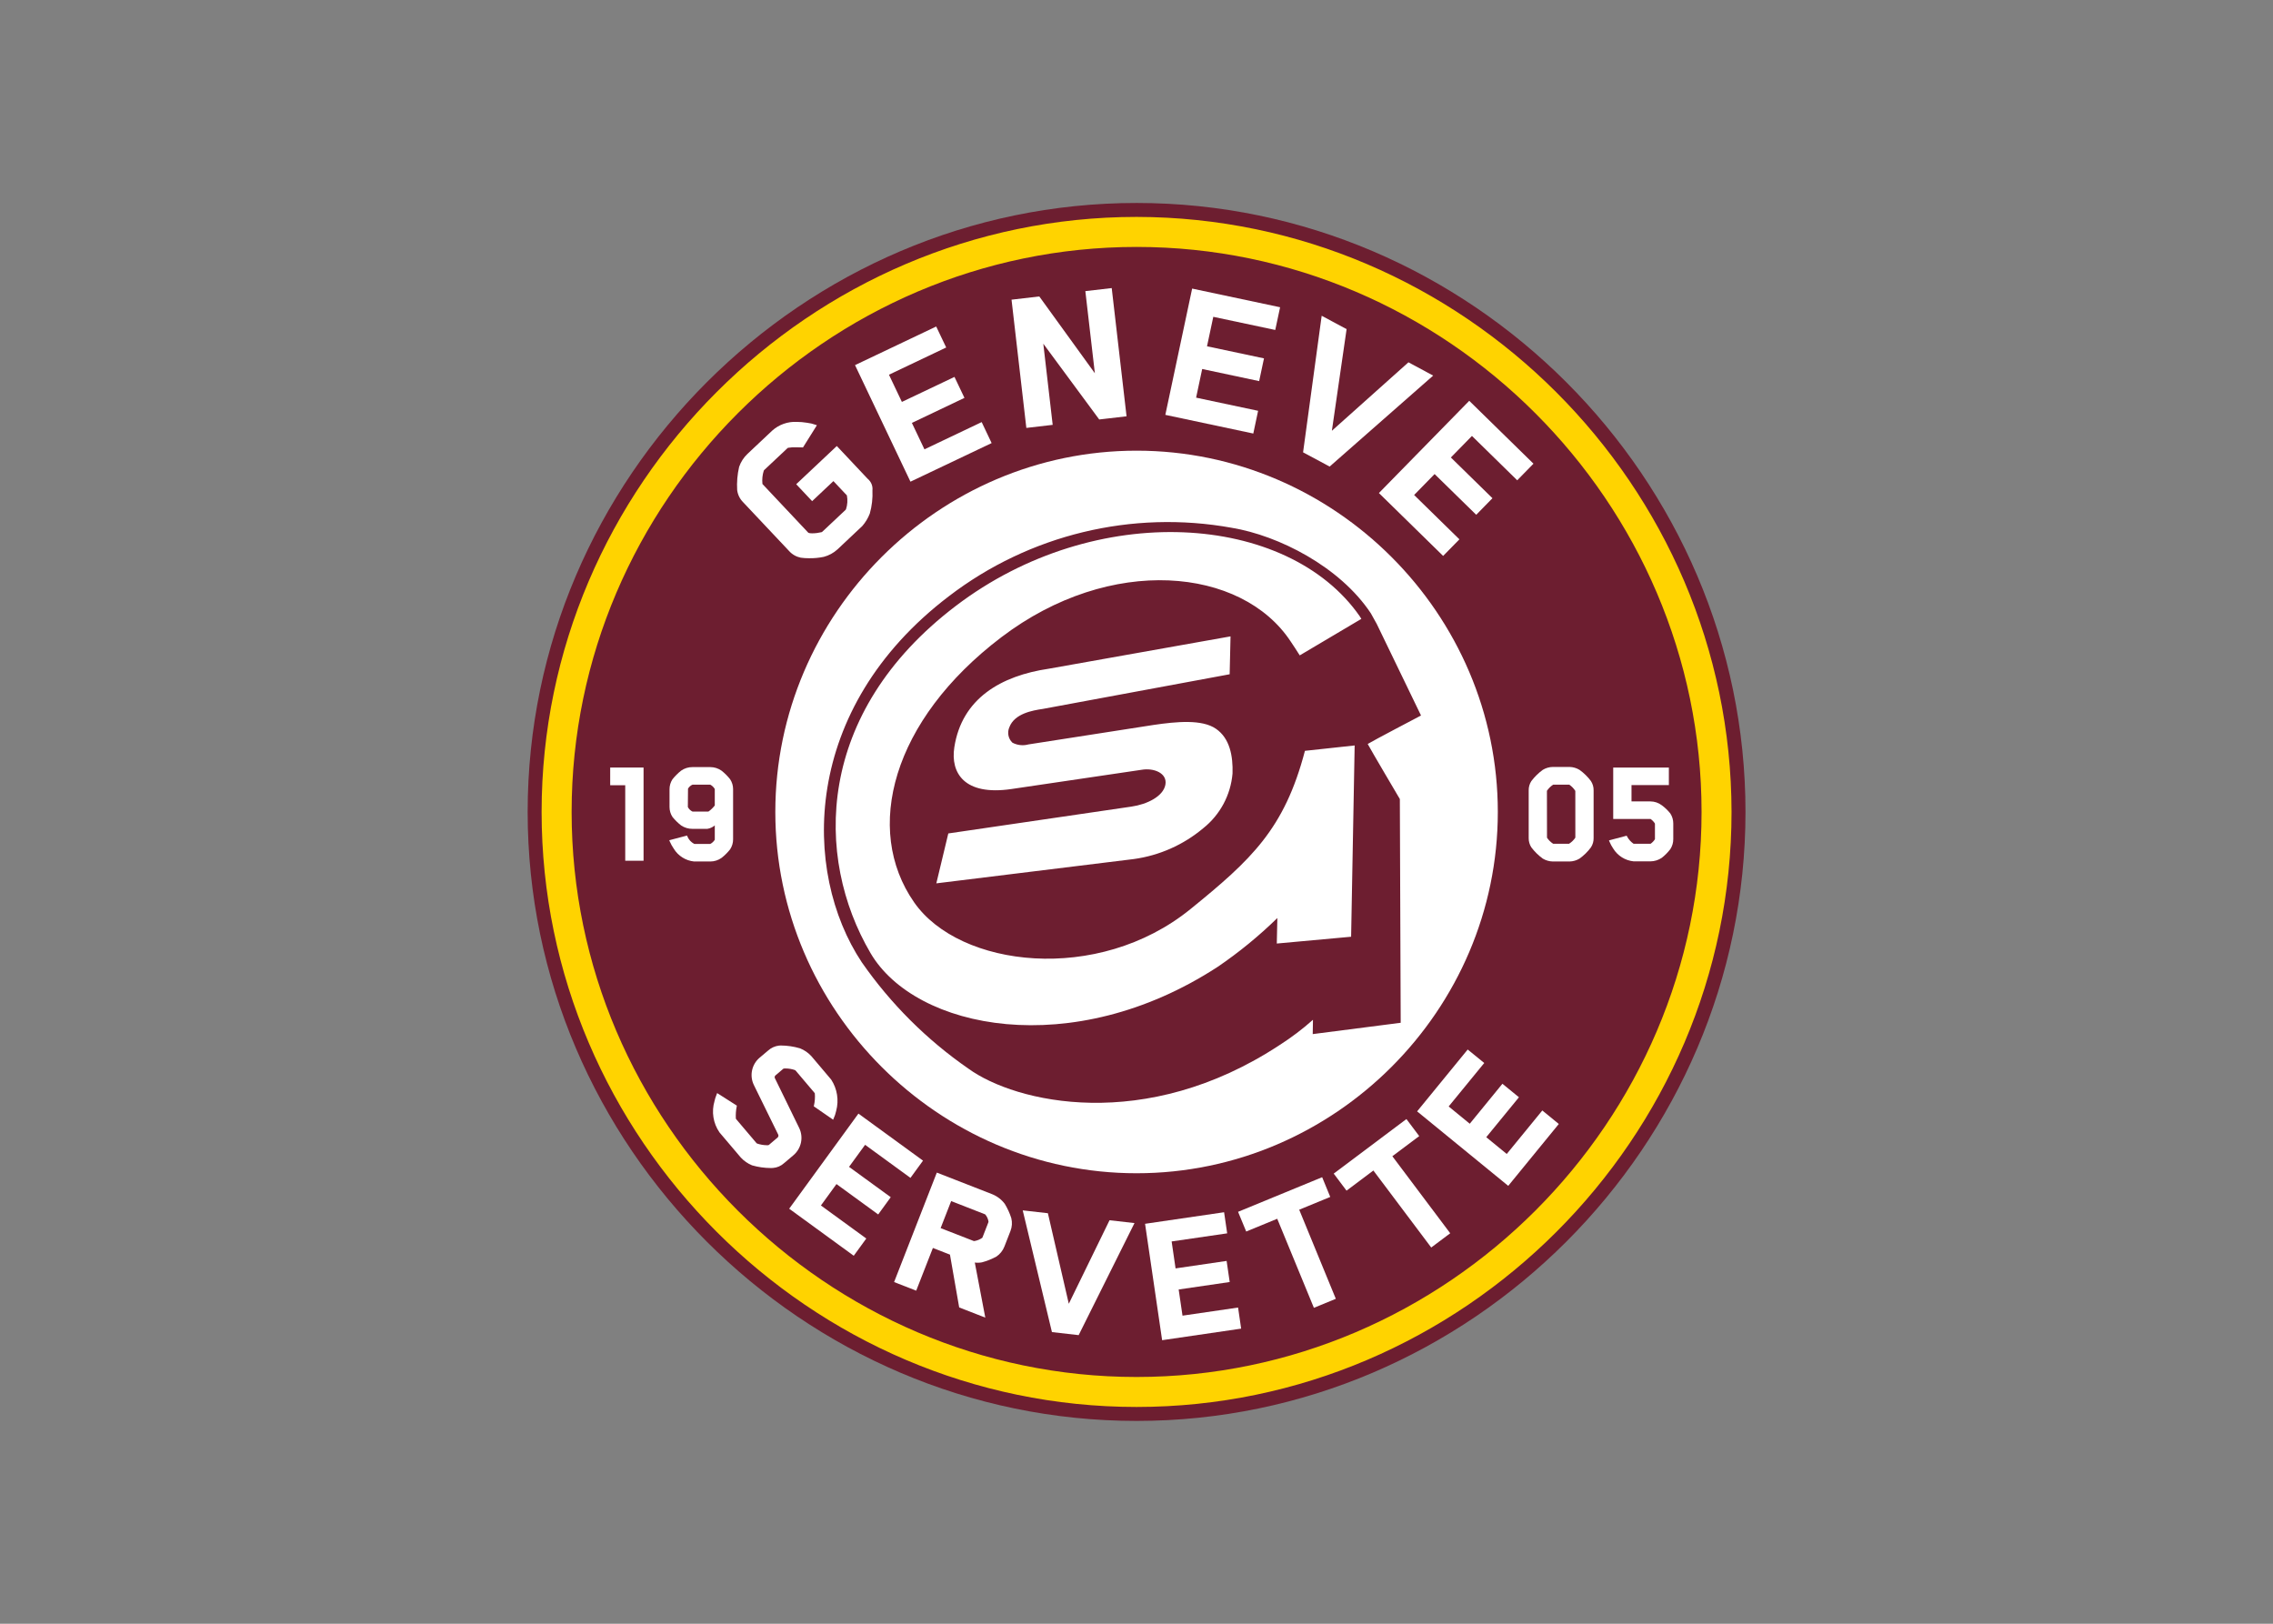 <svg clip-rule="evenodd" fill-rule="evenodd" stroke-linejoin="round" stroke-miterlimit="2" viewBox="0 0 560 400" xmlns="http://www.w3.org/2000/svg"><rect x="0" y="0" width="560" height="400" fill="#808080" stroke="none"/><g fill-rule="nonzero" transform="matrix(2.559 0 0 2.559 130 50)"><path d="m117.248 58.625c-.001 32.16-26.464 58.623-58.624 58.623s-58.624-26.464-58.624-58.624 26.464-58.624 58.624-58.624h.002c32.16.001 58.623 26.465 58.622 58.625" fill="#6d1e30"/><path d="m113.018 58.624c0 29.838-24.554 54.392-54.392 54.392-29.839 0-54.392-24.554-54.393-54.392 0-29.839 24.554-54.392 54.392-54.392h.002c29.838 0 54.391 24.552 54.391 54.39z" fill="#6d1e30"/><path d="m58.626 1.342c-.001 0-.001 0-.002 0-31.424 0-57.281 25.858-57.281 57.281s25.857 57.281 57.281 57.281c31.423 0 57.28-25.857 57.281-57.28-.035-31.41-25.87-57.245-57.279-57.282m0 2.89c29.839 0 54.393 24.554 54.393 54.393s-24.554 54.393-54.393 54.393-54.393-24.554-54.393-54.393v-.001c.001-29.839 24.554-54.392 54.393-54.392" fill="#ffd300"/><g fill="#fff"><path d="m32.755 26.571c-.035-.037-.068-.072-.106-.109l-2.885-3.065-3.909 3.678 1.534 1.63 2.048-1.93 1.298 1.377c.085.446.055.907-.088 1.339-.01.022-.025.041-.044.057l-2.231 2.097c-.013.014-.029.025-.046.033-.009.003-.018.007-.025.012-.296.072-.6.11-.904.112-.313 0-.377-.058-.384-.065l-4.391-4.665c-.007-.007-.013-.016-.018-.024-.046-.431-.002-.868.129-1.281.011-.023.027-.044.045-.062l2.234-2.099c.014-.016.032-.029.052-.037.264-.044.532-.061.8-.049.316 0 .587.011.587.011l.057.002 1.337-2.134-.107-.041c-.276-.101-.563-.169-.854-.202-.326-.054-.656-.081-.986-.082-.859-.04-1.7.258-2.342.83l-2.391 2.25c-.365.345-.641.773-.805 1.248-.171.734-.234 1.488-.188 2.24.055.435.253.841.562 1.153l4.434 4.707c.296.331.691.557 1.126.645.264.037.53.055.797.052.478.009.955-.036 1.423-.134.488-.129.938-.374 1.311-.714l2.391-2.251c.31-.354.555-.761.724-1.2.204-.726.29-1.479.254-2.232.046-.416-.119-.828-.439-1.097"/><path d="m38.201 23.717-1.209-2.544 5.061-2.41-.96-2.018-5.064 2.407-1.244-2.618 5.51-2.621-.962-2.02-7.816 3.717 5.297 11.136.04.085 7.815-3.716-.958-2.02z"/><path d="m53.692 8.487.916 7.905-5.35-7.394-2.673.312 1.426 12.345 2.536-.295-.903-7.811 5.351 7.249.032.044 2.632-.306-1.428-12.343z"/><path d="m61.393 20.398 8.469 1.798.463-2.188-5.969-1.266.585-2.758 5.485 1.166.465-2.189-5.485-1.164.604-2.837 5.966 1.266.466-2.187-8.468-1.796z"/><path d="m84.799 15.339-7.372 6.591 1.417-9.784-2.399-1.288-1.782 13.081-.01.065 2.559 1.372 9.967-8.758z"/><path d="m95.271 26.697 1.565-1.599-6.184-6.053-8.697 8.879 6.183 6.054 1.567-1.597-4.36-4.268 1.972-2.016 4.007 3.922 1.562-1.597-4.003-3.92 2.029-2.074z"/><path d="m26.148 89.06-2.358-4.833c-.028-.092.004-.193.08-.251l.748-.636c.064-.022.132-.029.198-.023.319 0 .635.055.935.162.024.016.045.035.062.058l1.792 2.115c.017.017.032.038.042.06.034.396.004.796-.087 1.184l-.014.065 1.864 1.289.045-.106c.11-.239.193-.488.248-.744.276-1.027.101-2.123-.481-3.012l-1.907-2.254c-.303-.331-.676-.588-1.093-.754-.596-.176-1.214-.268-1.836-.273-.061 0-.122.003-.183.009-.393.045-.762.213-1.056.479l-.812.684c-.759.639-.993 1.719-.565 2.615l2.359 4.805c.034.094.008.2-.067.268l-.847.719c-.058.019-.119.026-.18.021-.325-.004-.648-.06-.957-.165-.022-.014-.041-.032-.058-.052l-1.923-2.267c-.019-.024-.037-.049-.053-.075-.023-.398.005-.796.085-1.186l.013-.065-1.9-1.21-.102.273c-.064.161-.114.328-.15.498-.305 1.024-.13 2.134.477 3.014l2.053 2.42c.304.328.675.585 1.089.754.587.169 1.195.256 1.806.257.067.001.134-.002.2-.007.399-.029.777-.193 1.071-.463l.895-.757c.761-.639.996-1.72.567-2.616"/><path d="m32.487 90.668 4.367 3.183 1.209-1.66-6.218-4.527-6.667 9.155 6.216 4.529 1.208-1.659-4.369-3.181 1.498-2.061 4.017 2.925 1.207-1.661-4.014-2.92z"/><path d="m44.369 98.081c-.003.026-.012.052-.025.076l-.559 1.437c-.004.009-.009.017-.016.025-.23.165-.496.273-.777.315-.016.001-.033-.001-.049-.007l-3.184-1.241 1.014-2.602 3.182 1.243.088.032c.179.2.293.451.326.718zm1.566-1.73c-.317-.42-.743-.744-1.233-.937l-5.31-2.072-4.113 10.538 2.129.829 1.606-4.111 1.644.641.888 5.085 2.514.98-1.011-5.303c.23.03.462.024.689-.019.479-.129.941-.312 1.377-.546.357-.236.631-.577.785-.975l.582-1.493c.157-.397.185-.833.08-1.246-.154-.48-.365-.94-.627-1.371"/><path d="m52.099 105.969-1.998-8.65-.015-.066-2.423-.274 2.812 11.717 2.573.293 5.376-10.787-2.403-.273z"/><path d="m63.046 107.114-.37-2.519 4.914-.719-.297-2.031-4.915.72-.378-2.595 5.347-.78-.297-2.032-7.609 1.113 1.643 11.205 7.608-1.114-.296-2.029z"/><path d="m77.27 95.685-.779-1.899-8.096 3.332.783 1.897 2.987-1.229 3.53 8.574 2.111-.868-3.525-8.577z"/><path d="m85.836 89.828-1.232-1.64-7 5.251 1.234 1.642 2.584-1.94 5.514 7.339.055.075 1.829-1.372-5.571-7.416z"/><path d="m97.687 87.362-3.425 4.187-1.972-1.614 3.147-3.845-1.591-1.299-3.144 3.847-2.031-1.662 3.425-4.185-1.593-1.297-4.87 5.954 8.773 7.17 4.869-5.956z"/><path d="m93.403 58.624v.001c0 19.08-15.7 34.78-34.779 34.78-19.08 0-34.78-15.7-34.78-34.78 0-19.079 15.7-34.779 34.78-34.779h.002c19.078.001 34.777 15.7 34.777 34.778"/><path d="m7.946 56.053h1.448v7.268h1.764v-8.972h-3.212z"/><path d="m15.434 56.394c.098-.18.255-.321.444-.398h1.697c.181.093.332.236.435.413.004.008.005.018.005.028v1.563c-.168.216-.365.409-.586.572-.042.016-.088.022-.133.019h-1.418c-.192-.09-.35-.24-.449-.428-.003-.011-.006-.021-.007-.031l.015-1.666c.001-.024 0-.049-.003-.072m4.06-.913c-.242-.31-.521-.589-.83-.831-.315-.223-.691-.343-1.077-.343h-1.726c-.389-.003-.77.117-1.088.342-.309.245-.589.524-.834.833-.184.284-.282.616-.281.955v1.712c-.001.339.098.672.284.956.245.303.524.577.831.818.321.216.701.33 1.088.328h1.435c.266-.042.515-.156.719-.331v1.312c0 .048-.003.066.003.06-.104.177-.258.321-.443.414h-1.499c-.012-.004-.05-.014-.062-.02-.262-.14-.473-.361-.601-.629l-.069-.161-1.713.452.051.119c.104.239.231.468.378.684.421.7 1.15 1.162 1.963 1.243h1.564c.384-.001.758-.12 1.072-.341.313-.243.594-.523.836-.835.186-.285.285-.618.283-.957v-4.839c0-.335-.099-.662-.284-.941"/><path d="m100.867 61.096c-.157.239-.365.441-.609.592h-1.524c-.238-.151-.441-.351-.596-.587l-.007-4.513c.16-.235.364-.436.602-.591l.003-.002h1.544c.233.16.432.364.584.602zm.403-6.522c-.286-.176-.614-.274-.95-.282h-1.625c-.339.005-.671.101-.962.278-.42.306-.793.672-1.107 1.088-.171.267-.258.579-.251.897v4.576c-.006.318.081.631.252.899.313.413.685.779 1.103 1.085.292.175.625.271.965.278h1.625c.333-.009.658-.103.943-.274.425-.303.8-.671 1.109-1.091.173-.267.261-.58.253-.897v-4.576c.008-.319-.081-.633-.255-.901-.308-.415-.679-.78-1.1-1.08"/><path d="m110.011 58.769c-.236-.295-.509-.558-.812-.782-.319-.244-.708-.376-1.109-.377h-1.816v-1.57h3.597v-1.69h-5.358v4.95h3.563c.013 0 .031 0 .027-.003.168.114.311.262.42.434.003.016.008.034.008.04v1.478c-.108.172-.25.321-.417.437-.013.002-.026.002-.038.002h-1.553c-.017 0-.034 0-.05-.002-.26-.179-.473-.416-.622-.693l-.042-.082-1.704.451.049.121c.094.228.212.447.351.652.425.703 1.159 1.166 1.978 1.246h1.607c.392-.002.775-.121 1.1-.341.309-.243.585-.525.823-.838.186-.284.284-.616.282-.955v-1.505c.003-.346-.096-.684-.284-.973"/></g><path d="m45.603 41.807c-10.529 7.995-13.287 18.497-8.397 25.516 4.383 6.296 17.702 7.87 26.595.663 5.874-4.766 9.058-7.716 11.032-15.245l4.787-.518-.341 18.414-7.155.654.054-2.456c-1.773 1.732-3.695 3.305-5.744 4.7-13.999 9.114-29.116 6.028-33.425-1.325-5.42-9.235-5.317-23.118 8.194-33.406 13.509-10.287 31.98-8.968 38.901.975.052.082.11.169.161.258l-5.932 3.515c-.365-.6-.537-.819-.865-1.328-4.703-7.15-17.339-8.418-27.865-.417m13.504 12.759-12.526 1.851c-4.57.674-5.877-1.573-5.505-4.007.722-4.725 4.525-6.901 9.093-7.573l17.501-3.114-.084 3.647-17.987 3.336c-.999.147-2.723.446-3.22 1.757-.229.507-.112 1.108.291 1.493.473.25 1.024.311 1.54.169l12.051-1.876c2.207-.324 4.666-.557 6.002.367 1.341.919 1.652 2.622 1.6 4.302-.174 2.074-1.199 3.987-2.83 5.281-1.902 1.595-4.216 2.621-6.675 2.96l-19.012 2.339 1.153-4.804 17.631-2.584c1.508-.219 3.058-.98 3.269-2.105.209-1.116-1.115-1.643-2.292-1.439m21.77-2.485c.459-.29 5.133-2.741 5.133-2.741l-4.265-8.819-.569-1.024c-2.98-4.486-8.878-7.482-13.391-8.228-9.591-1.734-19.481.657-27.221 6.581-14.249 10.845-14.165 26.543-8.402 35.236 2.782 4.001 6.26 7.471 10.267 10.245 4.539 3.29 17.032 6.246 29.975-2.273 1.129-.723 2.2-1.533 3.201-2.425.005-.016-.022 1.377-.022 1.377l8.47-1.09-.082-21.538s-2.834-4.797-3.094-5.301" fill="#6d1e30"/></g></svg>